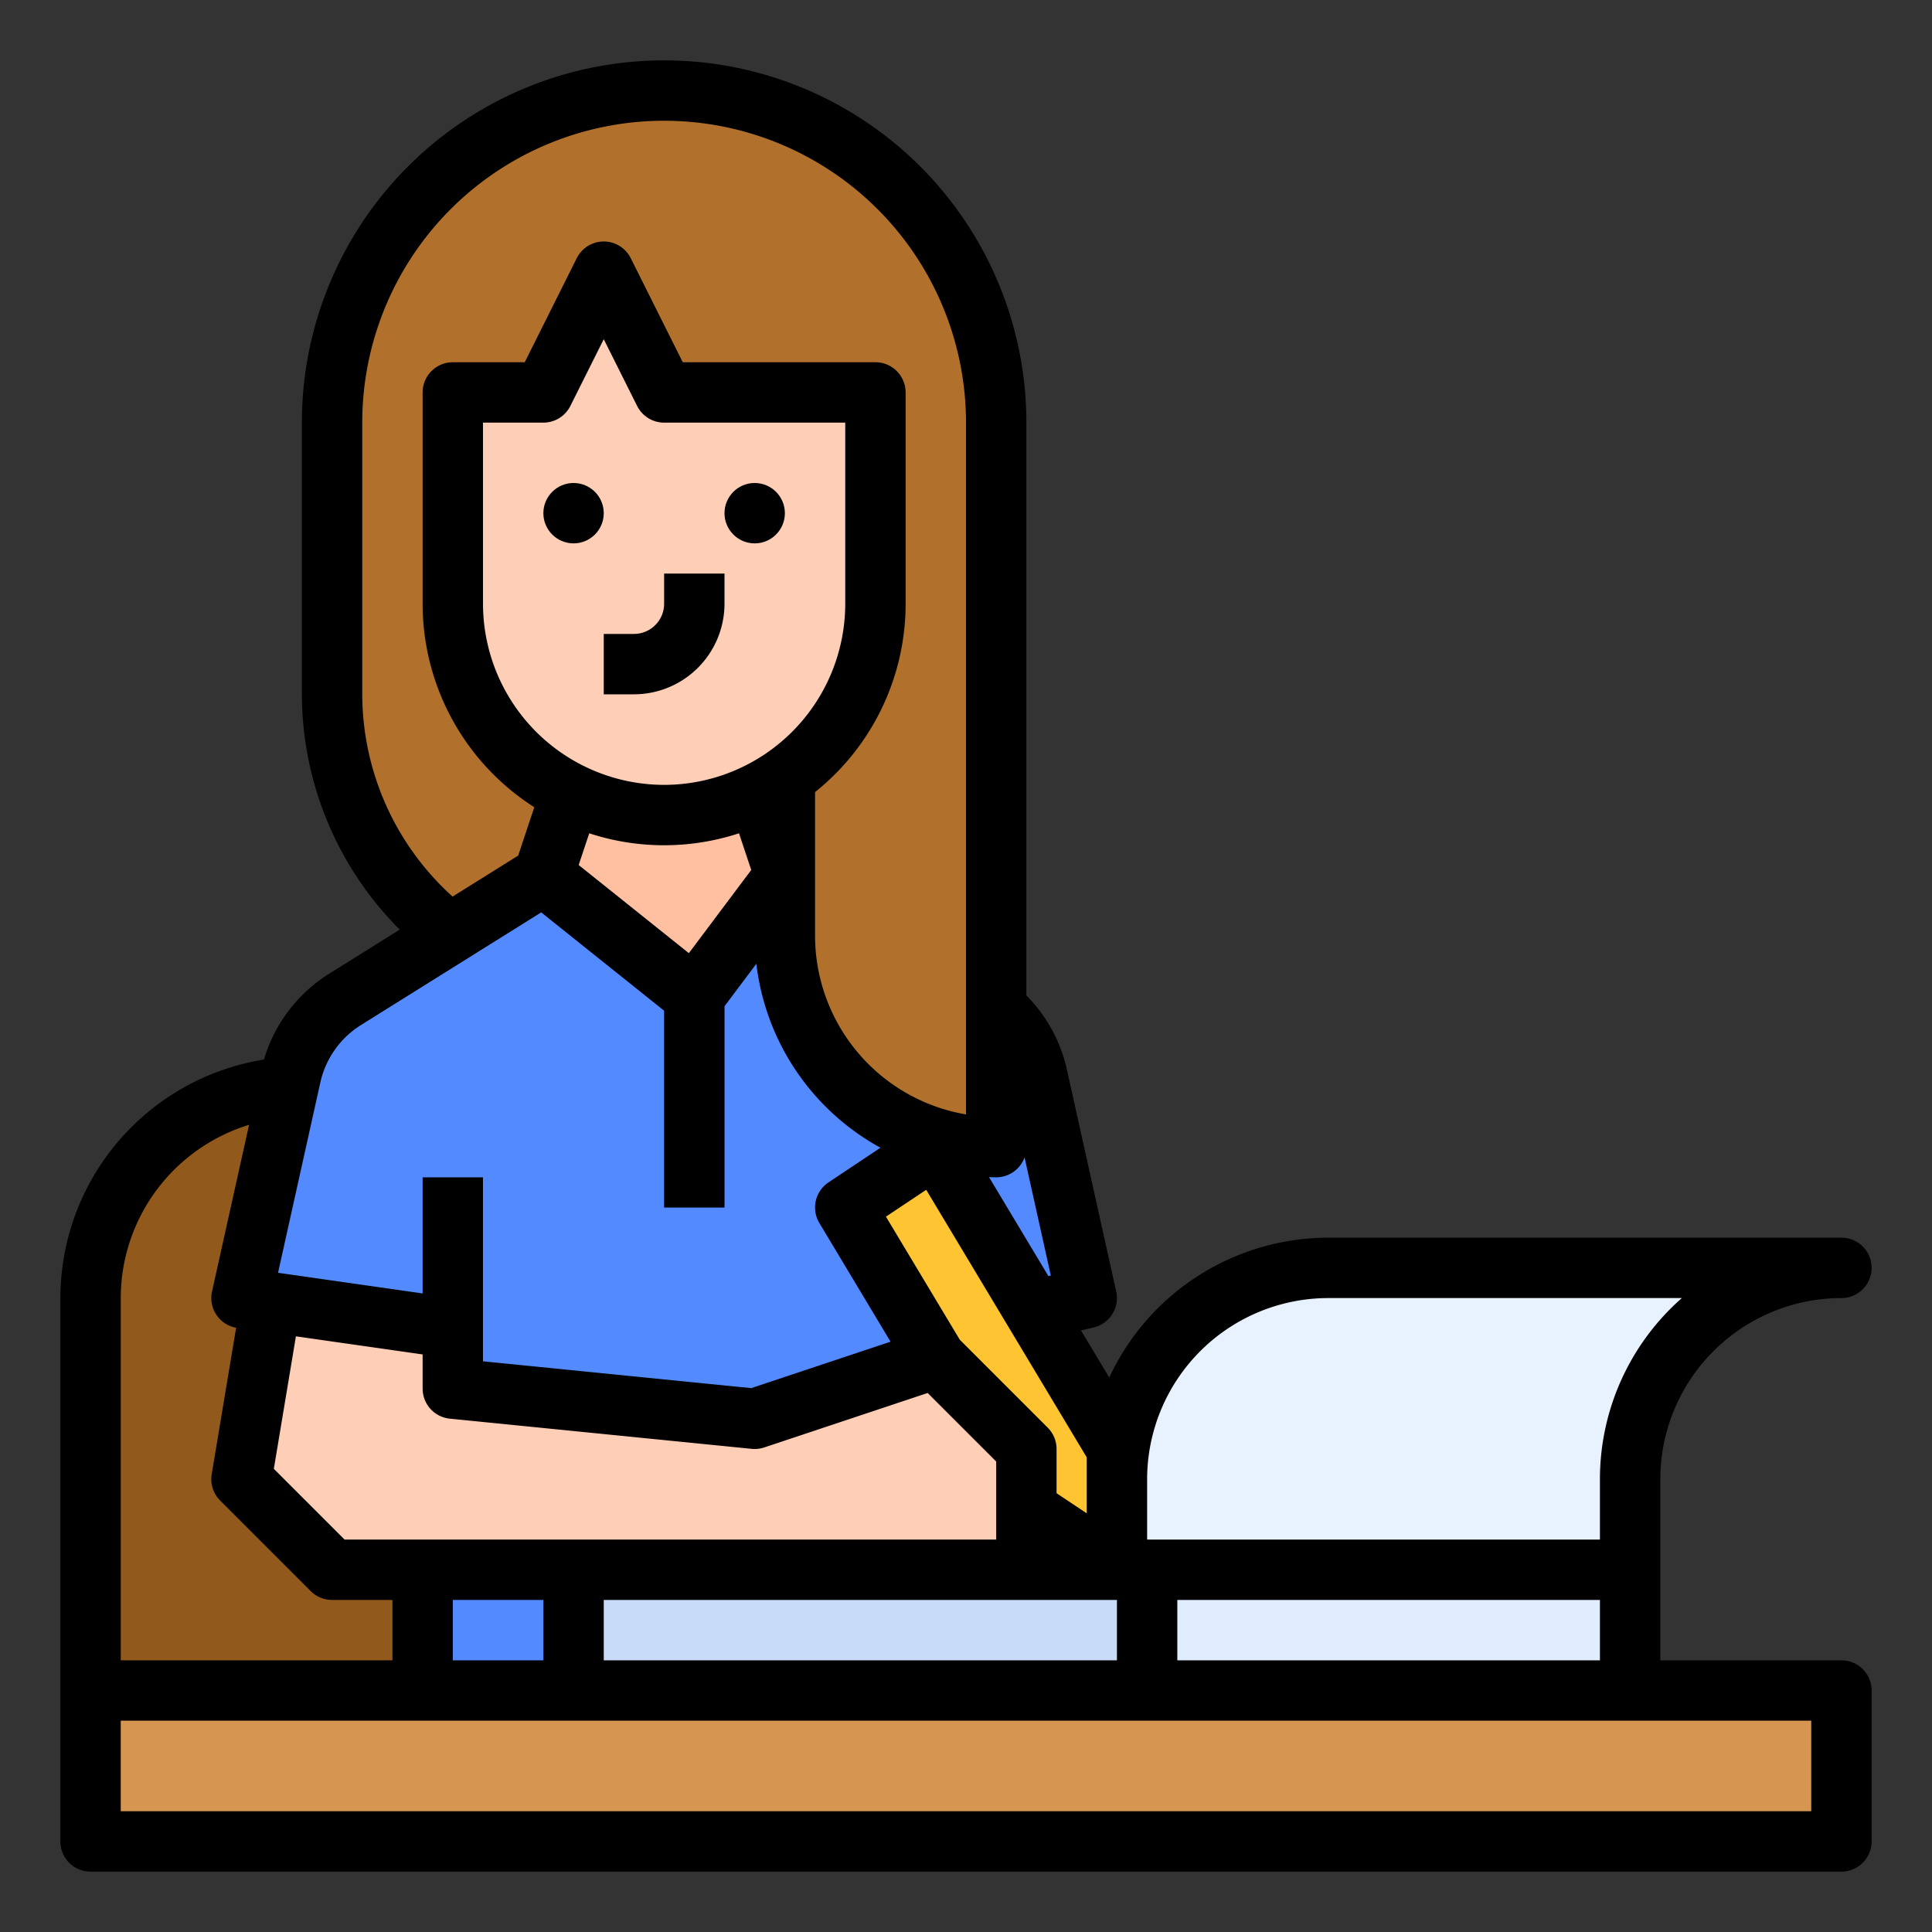 <?xml version="1.0"?>
<svg xmlns="http://www.w3.org/2000/svg" id="filled_outline" data-name="filled outline" viewBox="0 0 512 512" width="512" height="512"><rect x="0" y="0" width="512" height="512" fill="#333333" stroke="none"/><path d="M112,288H80A56,56,0,0,0,24,344V448h88Z" style="fill:#91591c"/><path d="M264,152V112A88,88,0,0,0,176,24h-0A88,88,0,0,0,88,112V184A80,80,0,0,0,120,248l0,0H224Z" style="fill:#b1712c"/><path d="M432,416V392A56,56,0,0,1,488,336h-136A56,56,0,0,0,296,392V416Z" style="fill:#e8f2ff"/><path d="M200,208l8,24,52.63,32.894a32,32,0,0,1,14.278,20.194L288,344l-48,6.857V448H112V350.857L64,344l13.092-58.912a32,32,0,0,1,14.278-20.194L144,232l8-24Z" style="fill:#548aff"/><path d="M264,152V304h-0A56,56,0,0,1,208,248V152Z" style="fill:#b1712c"/><polygon points="224 320 248 304 296 384 296 416 272 400 224 320" style="fill:#ffc431"/><rect x="176" y="248" width="16" height="72" style="fill:#4976f2"/><rect x="24" y="448" width="464" height="40" style="fill:#d69651"/><polygon points="208 232 184 264 144 232 152 208 200 208 208 232" style="fill:#ffbfa1"/><path d="M120,104v56a56,56,0,0,0,56,56h0A56,56,0,0,0,232,160V104H176L160,72l-16,32Z" style="fill:#ffceb6"/><polygon points="120 352 120 368 200 376 248 360 272 384 272 416 88 416 64 392 71.814 345.116 120 352" style="fill:#ffceb6"/><rect x="152" y="416" width="152" height="32" style="fill:#c8dbf7"/><rect x="304" y="416" width="128" height="32" style="fill:#e0edff"/><path d="M176,160a8.009,8.009,0,0,1-8,8h-8v16h8a24.027,24.027,0,0,0,24-24v-8H176Z"/><circle cx="152" cy="136" r="8"/><circle cx="200" cy="136" r="8"/><path d="M440,392a48.055,48.055,0,0,1,48-48,8,8,0,0,0,0-16H352a64.073,64.073,0,0,0-58.034,37.061l-7.49-12.484,3.356-.79a7.999,7.999,0,0,0,5.978-9.522L282.718,283.353A40.205,40.205,0,0,0,272,263.806V112a96,96,0,0,0-192,0v72a88.488,88.488,0,0,0,25.933,62.357l-18.804,11.752A40.269,40.269,0,0,0,69.953,280.795,64.097,64.097,0,0,0,16,344V488a8,8,0,0,0,8,8H488a8,8,0,0,0,8-8V448a8,8,0,0,0-8-8H440Zm-88-48h93.712A63.868,63.868,0,0,0,424,392v16H304V392A48.055,48.055,0,0,1,352,344ZM160,440V424H296v16Zm-40,0V424h24v16ZM78.42,354.141,112,358.938V368a8,8,0,0,0,7.204,7.96l80,8a8.033,8.033,0,0,0,3.326-.371l43.309-14.437L264,387.314V408H91.313L72.568,389.254ZM288,401.052l-8-5.333V384a8,8,0,0,0-2.343-5.657l-23.304-23.304-19.569-32.614,10.673-7.115L288,386.216Zm-10.166-62.878-15.733-26.222C262.733,311.97,263.363,312,264,312a7.996,7.996,0,0,0,7.519-5.288l6.958,31.31ZM96,184V112a80,80,0,0,1,160,0V295.334A48.079,48.079,0,0,1,216,248V209.907A63.898,63.898,0,0,0,240,160V104a8,8,0,0,0-8-8H180.944L167.155,68.422a8,8,0,0,0-14.311,0L139.056,96H120a8,8,0,0,0-8,8v56a63.991,63.991,0,0,0,29.593,53.922l-4.273,12.819L119.938,237.604A72.396,72.396,0,0,1,96,184Zm86.553,68.597-29.199-23.359,2.801-8.403a63.799,63.799,0,0,0,39.69,0l3.24,9.719ZM176,208a48.054,48.054,0,0,1-48-48V112h16a8,8,0,0,0,7.155-4.422L160,89.889l8.845,17.689A8,8,0,0,0,176,112h48v48A48.054,48.054,0,0,1,176,208ZM95.609,271.678l47.822-29.888L176,267.845V320h16V266.667l8.443-11.257a64.12,64.12,0,0,0,32.895,48.75l-13.775,9.184a8,8,0,0,0-2.423,10.772l18.869,31.449-36.915,12.305L128,360.76V312H112v30.776l-38.316-5.474,11.218-50.479A24.143,24.143,0,0,1,95.609,271.678ZM32,344a48.082,48.082,0,0,1,34.008-45.914l-9.818,44.179a7.984,7.984,0,0,0,6.388,9.598L56.108,390.685a8.004,8.004,0,0,0,2.234,6.972l24,24A8.001,8.001,0,0,0,88,424h16v16H32ZM480,480H32V456H480ZM312,440V424H424v16Z"/></svg>
